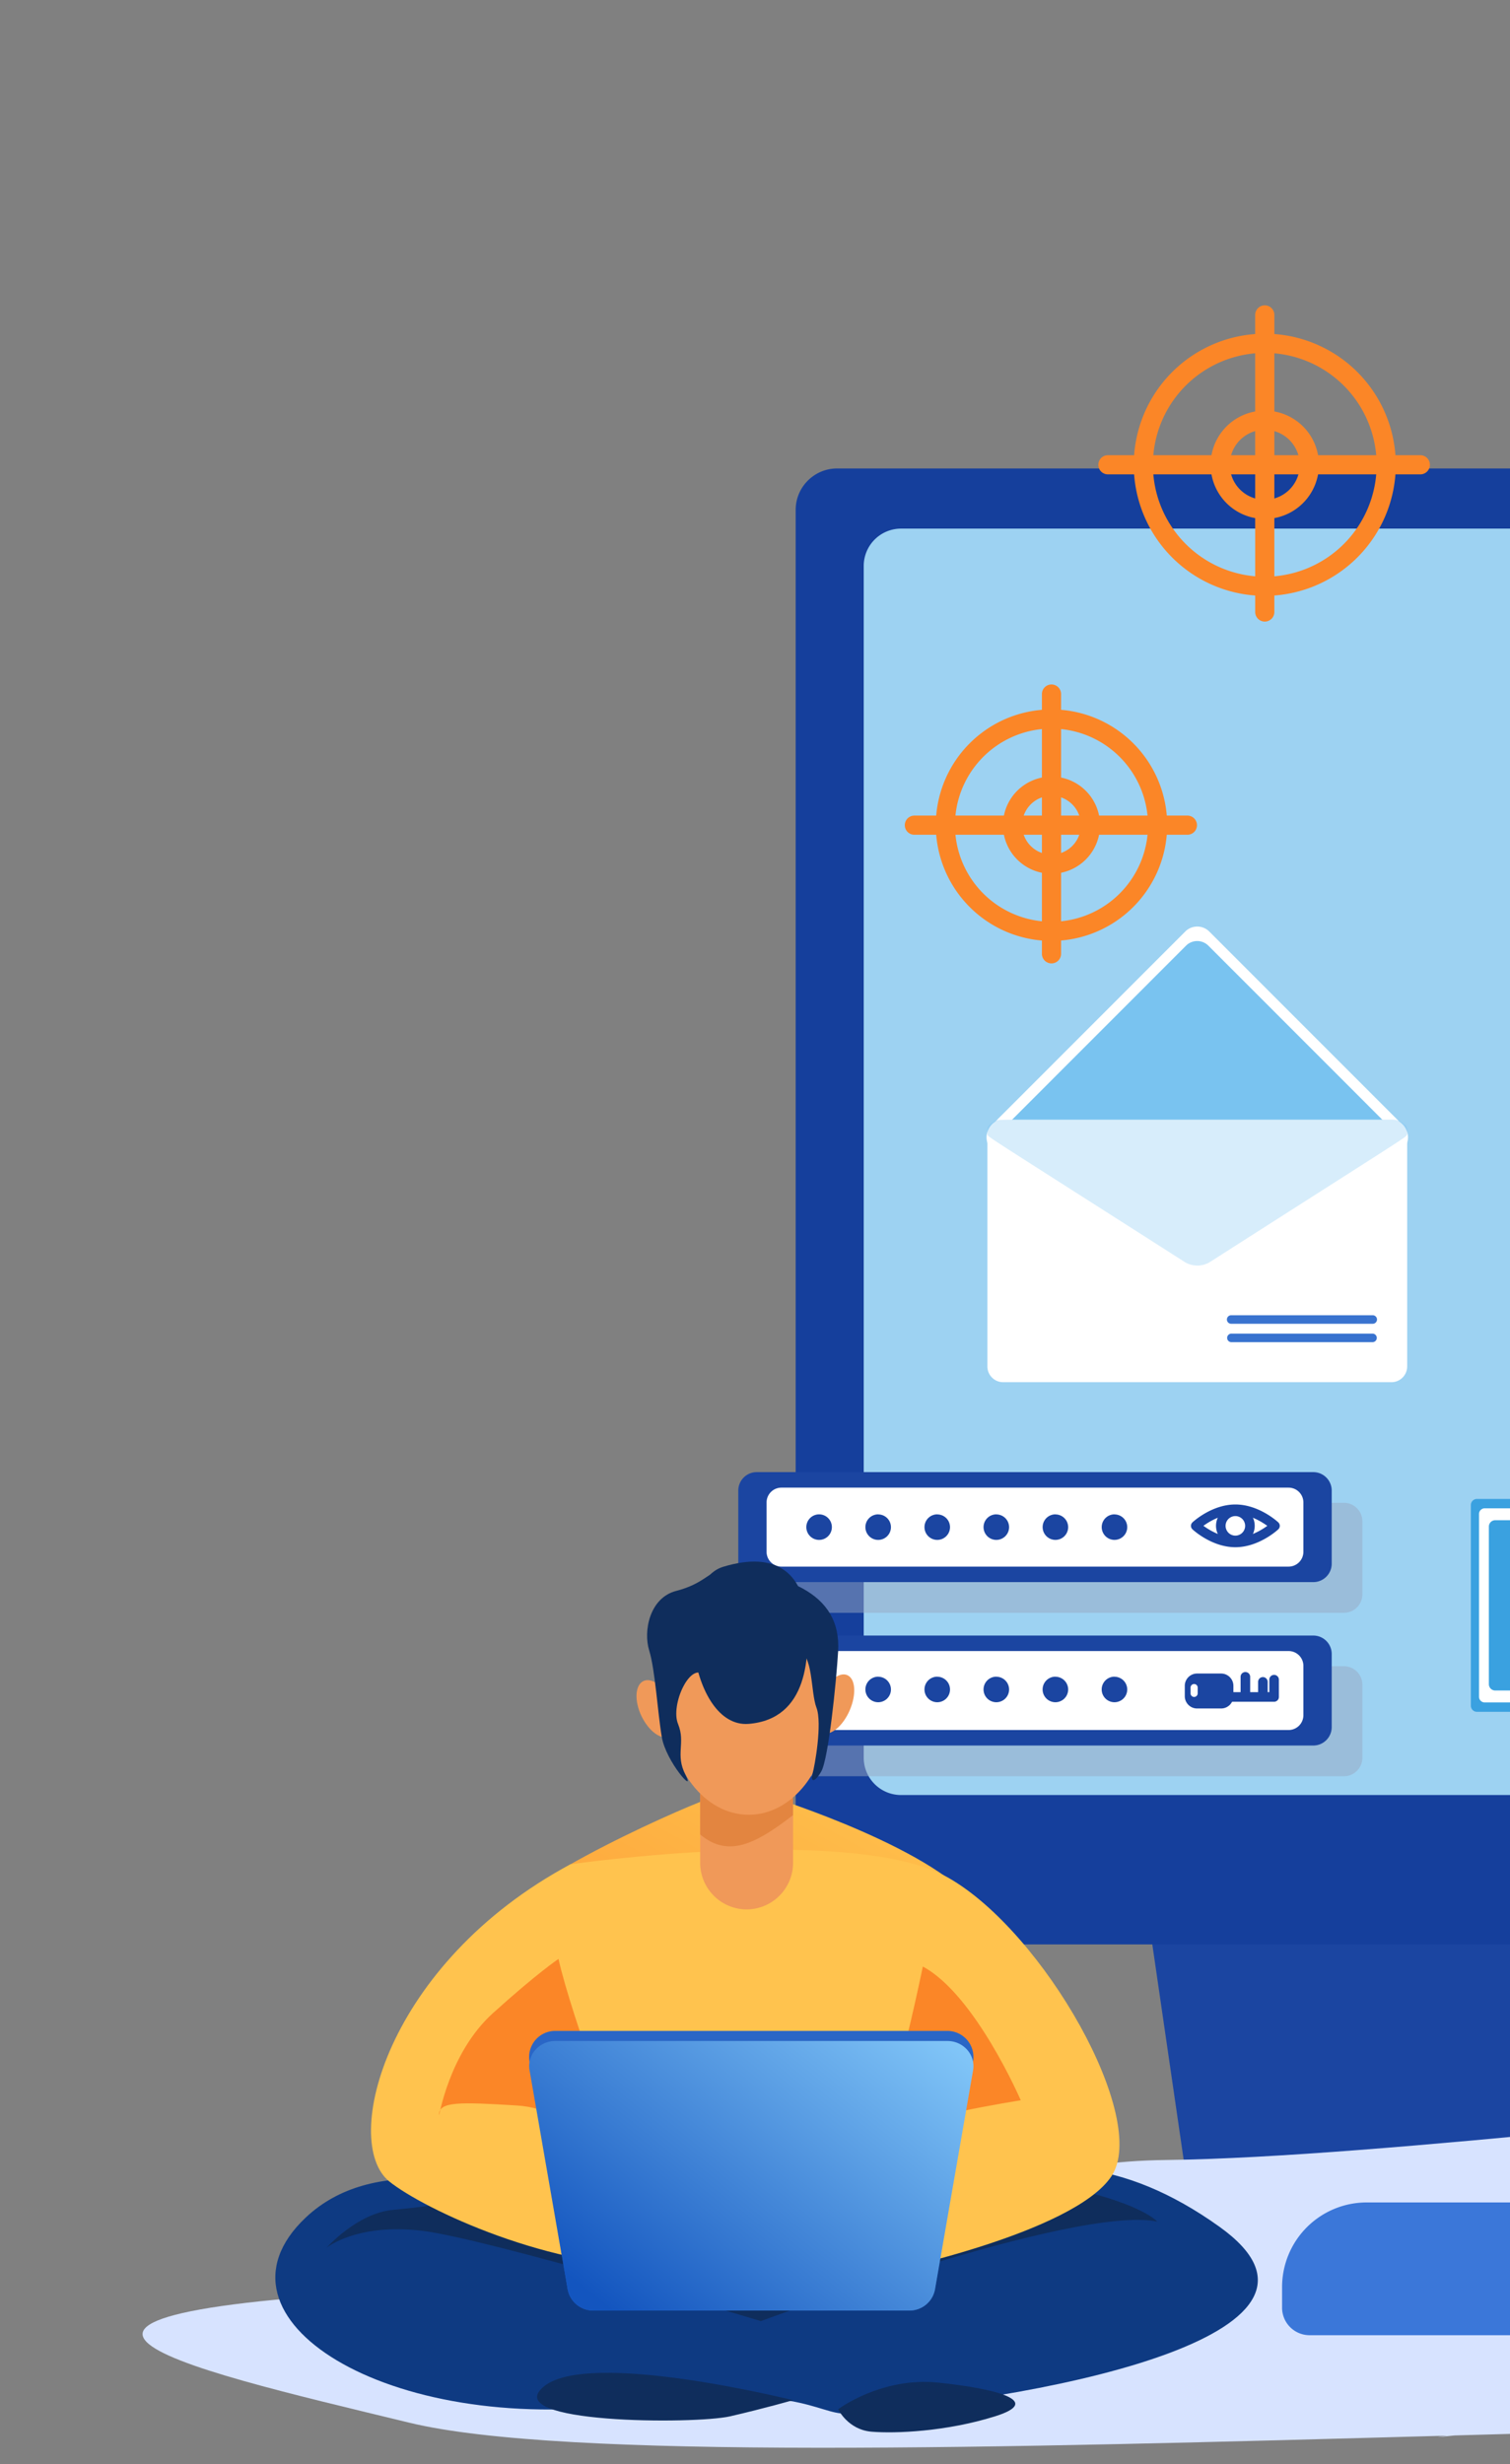 <svg width="630" height="1028" fill="none" xmlns="http://www.w3.org/2000/svg"><rect width="100%" height="100%" fill="#808080" stroke="none"/><path d="M476.677 783.1l19.604 134.572 750.279 19.425 18.52-157.815-788.403 3.818z" fill="#1B45A1"/><path d="M168.331 910.868a2.832 2.832 0 01-1.589-.469 2.832 2.832 0 01-1.206-2.93 2.816 2.816 0 01.797-1.452c.626-.613 15.627-15.114 43.523-31.321a320.114 320.114 0 01121.231-40.723 2.835 2.835 0 012.458 4.521 2.83 2.83 0 01-1.792 1.096 314.462 314.462 0 00-119.066 39.984c-27.31 15.894-42.271 30.374-42.424 30.514a2.79 2.79 0 01-1.932.78z" fill="#65ACE4"/><path d="M1488.06 953.537c-16.14-6.39-35.21-13.328-55.24-20.731-95.55-35.439-383.79-75.05-613.665-59.516-63.327 4.278-244.074 26.729-331.9 27.782-96.752 1.16-47.793 44.035-285.046 53.038s-128.558 33.02-31.473 56.56c63.946 15.52 246.825 10.59 432.967 5.42-5.555.72-4.909.74 3.271-.1 29.535-.82 59.13-1.64 88.332-2.38 108.655 1.29 266.442 11.74 383.154 12.7 155.29 1.28 460.49 9.42 487.37-26.485 13.56-18.132-23.31-34.459-77.77-46.288z" fill="#D7E3FF"/><path d="M998.284 918.792V779.275H675.223v139.517H570.212a35.3 35.3 0 00-24.964 10.344 35.33 35.33 0 00-10.34 24.975v8.589a11.48 11.48 0 0011.477 11.482h580.765a11.475 11.475 0 008.11-3.364 11.542 11.542 0 003.37-8.118v-8.589c0-9.368-3.72-18.351-10.35-24.975a35.294 35.294 0 00-24.96-10.344H998.284z" fill="#3B77D9"/><path d="M1324.28 195.427H349.258c-9.55 0-17.292 7.746-17.292 17.3v581.136c0 9.554 7.742 17.299 17.292 17.299h975.022c9.55 0 17.29-7.745 17.29-17.299V212.727c0-9.554-7.74-17.3-17.29-17.3z" fill="#153F9C"/><path d="M375.902 220.523h921.728c4.13 0 8.08 1.641 11 4.56a15.564 15.564 0 014.56 11.007v497.177a15.565 15.565 0 01-15.56 15.567H375.902a15.55 15.55 0 01-10.987-4.564 15.569 15.569 0 01-4.553-10.996V236.097c0-4.126 1.636-8.083 4.55-11.003a15.561 15.561 0 0110.99-4.571z" fill="#9DD2F2"/><path d="M585.386 479.491l-80.859 80.887a7.094 7.094 0 01-9.991 0l-80.872-80.887a7.099 7.099 0 010-9.996l80.858-80.907a7.096 7.096 0 019.992 0l80.872 80.894a7.103 7.103 0 010 10.009z" fill="#fff"/><path d="M579.424 479.138l-75.27 75.303a6.606 6.606 0 01-9.325 0l-75.27-75.303a6.605 6.605 0 010-9.33l75.27-75.302a6.594 6.594 0 019.325 0l75.27 75.302a6.592 6.592 0 010 9.33z" fill="#79C3F0"/><path d="M580.53 467.103H418.527a6.568 6.568 0 00-6.568 6.57v96.367a6.57 6.57 0 006.568 6.571H580.53a6.57 6.57 0 006.568-6.571v-96.367a6.569 6.569 0 00-6.568-6.57z" fill="#fff"/><path opacity=".3" d="M587.098 473.187c0-3.332.273-3.332-3.071-5.458a9.306 9.306 0 00-3.497-.666c-173.727 0-163.122-.313-165.507.666-3.237 2.066-3.064 1.999-3.064 5.458.759 1.499-4.889-2.419 82.597 53.458a10.17 10.17 0 009.992 0c87.432-55.877 81.79-51.965 82.55-53.458z" fill="#79C3F0"/><path d="M572.73 552.241h-59.064a1.776 1.776 0 01-1.778-1.779 1.776 1.776 0 011.778-1.779h59.064a1.776 1.776 0 011.778 1.779 1.778 1.778 0 01-1.778 1.779zm0 7.67h-59.064a1.784 1.784 0 01-1.191-3.006 1.79 1.79 0 011.191-.559h59.064a1.785 1.785 0 010 3.565z" fill="#3973CF"/><path d="M527.687 248.579a54.65 54.65 0 01-30.367-9.216 54.681 54.681 0 01-20.132-24.542 54.707 54.707 0 01-3.111-31.595 54.683 54.683 0 0114.96-27.999 54.637 54.637 0 0159.568-11.854 54.668 54.668 0 0124.531 20.14 54.705 54.705 0 019.212 30.381 54.755 54.755 0 01-16.027 38.65 54.712 54.712 0 01-38.634 16.035zm0-101.366a46.663 46.663 0 00-43.118 28.831 46.704 46.704 0 0010.134 50.884 46.655 46.655 0 0071.806-7.118 46.701 46.701 0 007.846-25.949 46.737 46.737 0 00-13.695-32.976 46.7 46.7 0 00-32.973-13.672z" fill="#FB8627"/><path d="M527.688 216.498a22.586 22.586 0 01-20.874-13.954 22.612 22.612 0 014.897-24.633 22.584 22.584 0 0124.623-4.9 22.6 22.6 0 0113.948 20.883 22.662 22.662 0 01-6.633 15.968 22.642 22.642 0 01-15.961 6.636zm0-37.211c-2.888 0-5.711.856-8.112 2.462a14.612 14.612 0 00-6.208 14.995 14.608 14.608 0 0011.472 11.477 14.602 14.602 0 0017.449-14.327 14.662 14.662 0 00-4.292-10.313 14.648 14.648 0 00-10.309-4.294z" fill="#FB8627"/><path d="M592.579 197.893H462.243a3.998 3.998 0 010-7.997h130.336a3.994 3.994 0 013.997 3.998 3.999 3.999 0 01-3.997 3.999z" fill="#FB8627"/><path d="M527.687 259.308a4 4 0 01-3.997-3.999V131.293a3.998 3.998 0 017.994 0v124.016a3.999 3.999 0 01-3.997 3.999zm-88.984 133.218a48.248 48.248 0 01-26.815-8.137 48.288 48.288 0 01-17.777-21.671 48.3 48.3 0 0110.463-52.622 48.251 48.251 0 0174.261 7.317 48.305 48.305 0 018.134 26.827 48.358 48.358 0 01-14.154 34.126 48.314 48.314 0 01-34.112 14.16zm0-88.577a40.259 40.259 0 00-22.374 6.79 40.29 40.29 0 00-14.833 18.082 40.308 40.308 0 008.73 43.908 40.267 40.267 0 0020.62 11.027 40.267 40.267 0 0041.342-17.132 40.3 40.3 0 006.788-22.384 40.349 40.349 0 00-11.81-28.476 40.314 40.314 0 00-28.463-11.815z" fill="#FB8627"/><path d="M438.703 364.491a20.244 20.244 0 01-18.709-12.507 20.262 20.262 0 0114.762-27.621 20.251 20.251 0 0124.196 19.877 20.273 20.273 0 01-5.937 14.316 20.256 20.256 0 01-14.312 5.935zm0-32.513a12.258 12.258 0 00-12.021 14.654 12.252 12.252 0 0022.211 4.42 12.265 12.265 0 002.066-6.812 12.273 12.273 0 00-3.592-8.669 12.26 12.26 0 00-8.664-3.593z" fill="#FB8627"/><path d="M495.401 348.238H381.498a3.994 3.994 0 01-3.997-3.998 3.999 3.999 0 013.997-3.999h113.903a3.994 3.994 0 013.997 3.999 3.998 3.998 0 01-3.997 3.998z" fill="#FB8627"/><path d="M438.703 401.903a3.994 3.994 0 01-3.997-3.998v-108.37a3.998 3.998 0 016.823-2.827 4.001 4.001 0 011.17 2.827v108.37a3.996 3.996 0 01-3.996 3.998z" fill="#FB8627"/><path d="M766.359 625.312h-150.14a2.551 2.551 0 00-2.551 2.552v83.706a2.552 2.552 0 002.551 2.552h150.14a2.552 2.552 0 002.551-2.552v-83.706a2.551 2.551 0 00-2.551-2.552z" fill="#3AA1E0"/><path d="M763.129 629.223H619.45a2.379 2.379 0 00-2.378 2.379v76.229a2.379 2.379 0 002.378 2.379h143.679a2.379 2.379 0 002.378-2.379v-76.229a2.379 2.379 0 00-2.378-2.379z" fill="#fff"/><path d="M758.726 634.181H623.853a2.679 2.679 0 00-2.678 2.679v65.7a2.679 2.679 0 002.678 2.679h134.873c1.479 0 2.678-1.2 2.678-2.679v-65.7a2.679 2.679 0 00-2.678-2.679z" fill="#3AA1E0"/><path d="M568.407 733.307v-30.52a7.708 7.708 0 00-7.68-7.684H331.966v45.888h228.761a7.708 7.708 0 007.68-7.684zm-7.68-106.369H331.966v45.881h228.761a7.708 7.708 0 007.68-7.684v-30.521a7.712 7.712 0 00-2.26-5.421 7.703 7.703 0 00-5.42-2.255z" fill="#99A8C2" opacity=".5"/><path d="M547.931 614.129H315.713a7.682 7.682 0 00-7.68 7.684v30.514a7.682 7.682 0 007.68 7.684h232.218c4.241 0 7.68-3.44 7.68-7.684v-30.514a7.682 7.682 0 00-7.68-7.684z" fill="#1B45A1"/><path d="M537.613 620.6H326.018a6.19 6.19 0 00-6.188 6.191v20.565a6.19 6.19 0 006.188 6.191h211.595a6.19 6.19 0 006.188-6.191v-20.565a6.19 6.19 0 00-6.188-6.191z" fill="#fff"/><path d="M547.931 682.301H315.713a7.682 7.682 0 00-7.68 7.684v30.514a7.682 7.682 0 007.68 7.683h232.218c4.241 0 7.68-3.44 7.68-7.683v-30.514a7.682 7.682 0 00-7.68-7.684z" fill="#1B45A1"/><path d="M537.613 688.765H326.018a6.19 6.19 0 00-6.188 6.191v20.565a6.19 6.19 0 006.188 6.191h211.595a6.19 6.19 0 006.188-6.191v-20.565a6.19 6.19 0 00-6.188-6.191z" fill="#fff"/><path d="M347.074 637.073a5.337 5.337 0 01-3.29 4.926 5.329 5.329 0 01-6.962-6.966 5.324 5.324 0 014.923-3.291 5.327 5.327 0 015.329 5.331zm19.317-5.331a5.327 5.327 0 00-4.924 3.291 5.33 5.33 0 1010.253 2.04 5.33 5.33 0 00-5.303-5.304l-.026-.027zm24.646 0a5.327 5.327 0 00-4.924 3.291 5.332 5.332 0 006.963 6.966 5.326 5.326 0 003.289-4.926 5.329 5.329 0 00-5.308-5.304l-.02-.027zm24.645 0a5.326 5.326 0 00-5.226 6.371 5.335 5.335 0 004.187 4.189 5.33 5.33 0 006.368-5.229 5.333 5.333 0 00-5.309-5.304l-.02-.027zm24.646 0a5.323 5.323 0 00-2.96.899 5.332 5.332 0 004.999 9.358 5.334 5.334 0 003.29-4.926 5.333 5.333 0 00-5.309-5.304l-.02-.027zm24.646 0a5.323 5.323 0 00-2.96.899 5.332 5.332 0 004.999 9.358 5.334 5.334 0 003.29-4.926 5.329 5.329 0 00-5.316-5.304l-.013-.027zm-117.9 73.05a5.337 5.337 0 01-3.29 4.926 5.329 5.329 0 01-6.962-6.966 5.332 5.332 0 014.923-3.291 5.33 5.33 0 015.329 5.331zm19.317-5.331a5.334 5.334 0 00-4.924 3.291 5.333 5.333 0 003.884 7.269 5.329 5.329 0 006.369-5.229 5.33 5.33 0 00-5.303-5.304l-.026-.027zm24.646 0a5.334 5.334 0 00-4.924 3.291 5.332 5.332 0 006.963 6.966 5.326 5.326 0 003.289-4.926 5.327 5.327 0 00-5.308-5.304l-.02-.027zm24.645 0a5.33 5.33 0 105.329 5.331 5.331 5.331 0 00-5.309-5.304l-.02-.027zm24.646 0a5.33 5.33 0 105.329 5.331 5.331 5.331 0 00-5.309-5.304l-.02-.027zm24.646 0a5.33 5.33 0 105.329 5.331 5.333 5.333 0 00-5.316-5.304l-.013-.027zm50.444-54.005c-9.805 0-17.572-7.15-17.891-7.457a1.998 1.998 0 010-2.919c.319-.306 8.086-7.456 17.891-7.456 9.805 0 17.572 7.15 17.898 7.456a1.992 1.992 0 01.633 1.46 1.997 1.997 0 01-.633 1.459c-.326.307-8.093 7.457-17.898 7.457zm-13.322-8.923c2.591 1.886 7.654 4.925 13.322 4.925 5.669 0 10.744-3.032 13.322-4.918-2.591-1.886-7.653-4.918-13.322-4.918-5.668 0-10.757 3.032-13.342 4.911h.02z" fill="#1B45A1"/><path d="M515.418 644.61a8.07 8.07 0 01-7.459-4.987 8.078 8.078 0 015.888-11.012 8.071 8.071 0 018.287 3.44 8.08 8.08 0 01-6.716 12.559zm0-12.148a4.076 4.076 0 00-3.998 4.874 4.075 4.075 0 007.387 1.47 4.08 4.08 0 00.688-2.266 4.085 4.085 0 00-4.077-4.078zm-5.955 65.686h-10.012a5.138 5.138 0 00-5.136 5.138v4.305c0 2.838 2.3 5.138 5.136 5.138h10.012c2.836 0 5.135-2.3 5.135-5.138v-4.305a5.137 5.137 0 00-5.135-5.138z" fill="#1B45A1"/><path d="M531.578 709.917h-34.857a1.998 1.998 0 010-3.999h32.859v-5.211a1.996 1.996 0 011.998-1.999 1.998 1.998 0 011.999 1.999v7.211a1.998 1.998 0 01-1.999 1.999z" fill="#1B45A1"/><path d="M526.901 709.564a1.998 1.998 0 01-1.998-2v-5.931a1.997 1.997 0 113.996 0v5.931a1.998 1.998 0 01-1.998 2zm-7.306 0a1.998 1.998 0 01-1.998-2v-8.043a1.996 1.996 0 011.998-1.999 1.998 1.998 0 011.998 1.999v8.043a1.998 1.998 0 01-1.998 2z" fill="#1B45A1"/><path d="M498.212 707.918a1.501 1.501 0 01-1.492-1.493v-2.306a1.499 1.499 0 01.399-1.119 1.497 1.497 0 012.18 0 1.492 1.492 0 01.399 1.119v2.306a1.495 1.495 0 01-1.486 1.493z" fill="#fff"/><path d="M313.669 963.646s-130.837-90.916-186.183-38.484c-44.19 41.856 34.251 91.038 134.6 77.818 70.607-9.333 78.64 4.2 91.016 3.92 92.062-7.062 216.118-34.657 155.742-77.913-82.237-58.976-137.884 3.545-166.526 19.106l-28.649 15.553z" fill="#0E3A82"/><path d="M482.826 926.788c-34.385-7.097-165.387 41.503-165.387 41.503s-114.084-34.406-141.374-37.678c-27.291-3.272-39.847 7.097-39.847 7.097s12.876-14.52 27.837-15.833c14.96-1.313 36.576-4.918 36.576-4.918s218.335-10.376 247.264-3.825c28.929 6.551 34.931 13.654 34.931 13.654z" fill="#0F2D5C"/><path d="M297.295 749.9c-5.189.82-85.841 35.986-86.833 50.76-.993 14.774 22.095 134.351 66.743 149.938 44.649 15.587 94.587 0 94.587 0s52.403-129.413 36.842-153.983c-15.56-24.57-85.927-46.688-85.927-46.688l-25.412-.027z" fill="url(#paint0_linear)"/><path d="M238.012 777.722c-77.048 41.317-95.972 115.88-75.596 132.32 14.281 11.515 68.123 36.998 114.79 35.359 46.667-1.64 90.497 2.752 90.497 2.752s80.052-16.294 96.019-40.297c15.966-24.004-28.33-101.958-68.049-124.503-39.72-22.544-157.661-5.631-157.661-5.631z" fill="url(#paint1_linear)"/><path d="M311.484 796.548a19.422 19.422 0 01-13.671-5.698 19.444 19.444 0 01-5.686-13.68v-65.254a19.387 19.387 0 015.675-13.707 19.372 19.372 0 0127.403 0 19.388 19.388 0 015.676 13.707v65.254a19.442 19.442 0 01-5.701 13.694 19.418 19.418 0 01-13.696 5.684z" fill="#F09959"/><path d="M311.484 692.531a19.423 19.423 0 00-13.673 5.7 19.442 19.442 0 00-5.684 13.685v53.358c11.424 9.55 22.488 4.545 38.754-8.07v-45.315a19.44 19.44 0 00-19.397-19.358z" fill="#E38540"/><path d="M354.014 714.582c-3.184 6.504-8.36 10.109-11.551 8.056-3.19-2.052-3.204-8.996 0-15.5s8.353-10.109 11.551-8.05c3.197 2.059 3.184 8.963 0 15.494zm-74.977-6.984c3.684 5.917 4.39 13.067 1.579 15.993-2.811 2.925-8.073.46-11.757-5.458-3.683-5.917-4.389-13.068-1.578-15.993 2.811-2.926 8.073-.46 11.756 5.458z" fill="#F09959"/><path d="M345.681 714.135c0 23.711-14.921 42.93-33.305 42.93s-33.305-19.219-33.305-42.93c0-23.71 14.921-42.929 33.305-42.929s33.305 19.219 33.305 42.929z" fill="#F09959"/><path d="M385.021 820.392c21.829 11.648 40.859 55.79 40.859 55.79s-49.125 7.65-59.283 15.327c-10.158 7.677 1.459-2.912 7.281-24.03 5.821-21.118 11.143-47.087 11.143-47.087zm-152.005-3.186c5.096 23.324 29.476 88.351 29.476 88.351s-22.581-25.73-46.581-27.189c-24-1.46-32.899-1.82-32.752 3.998.033 1.153 3.996-25.849 22.561-42.596 18.564-16.746 27.296-22.564 27.296-22.564z" fill="#FB8627"/><path d="M379.386 963.893H247.531a10.874 10.874 0 01-10.724-9.083l-15.9-94.914a10.887 10.887 0 012.432-8.815 10.883 10.883 0 018.292-3.847h163.635a10.883 10.883 0 018.292 3.847 10.887 10.887 0 012.432 8.815l-15.9 94.914a10.87 10.87 0 01-10.704 9.083z" fill="#2A66C6"/><path d="M379.386 963.893H247.531a10.759 10.759 0 01-6.931-2.43 10.772 10.772 0 01-3.76-6.313l-15.9-91.489c-1.106-6.391 3.997-12.215 10.724-12.215h163.602c6.721 0 11.83 5.824 10.725 12.215l-15.9 91.489a10.763 10.763 0 01-10.705 8.743z" fill="url(#paint2_linear)"/><path d="M330.861 1001.28c-.793-.13-85.149-21.254-103.979-5.693-18.831 15.563 63.04 15.823 77.781 12.423 14.741-3.41 26.198-6.73 26.198-6.73zm18.83 3.79s17.985-13.575 41.752-11.116c23.766 2.459 44.216 7.636 23.746 14.056-20.469 6.42-41.758 7.24-51.583 6.42-9.825-.82-13.915-9.36-13.915-9.36zm-47.973-351.45c-21.648 6.57-14.115 67.539 10.658 65.526 24.772-2.012 25.751-28.368 23.979-45.441-1.772-17.073-12.303-26.863-34.637-20.085z" fill="#0F2D5C"/><path d="M293.938 698.814c-5.995-5.777-14.308 12.395-11.044 20.385 3.264 7.991-1.299 12.662 3.118 21.232 4.416 8.57-8.134-5.465-9.892-15.76-1.759-10.296-2.764-28.116-5.269-36.152-2.504-8.037.127-21.991 11.324-24.857 11.197-2.865 13.782-8.036 18.051-8.283 4.27-.247 24.593 1.753 34.638 7.277 10.045 5.524 15.56 13.808 14.807 26.363-.752 12.554-3.996 44.695-7.027 49.979-3.031 5.285-4.57 3.998-3.664 1.006.906-2.992 4.163-21.091 1.659-27.622-2.505-6.53-1.259-22.597-7.78-23.85-6.521-1.253-5.023 9.876-12.803 10.709-7.78.833-26.118-.427-26.118-.427z" fill="#0F2D5C"/><defs><linearGradient id="paint0_linear" x1="368.881" y1="734.767" x2="243.83" y2="960.195" gradientUnits="userSpaceOnUse"><stop stop-color="#FFC34E"/><stop offset="1" stop-color="#FB8627"/></linearGradient><linearGradient id="paint1_linear" x1="258693" y1="231085" x2="234231" y2="309127" gradientUnits="userSpaceOnUse"><stop stop-color="#FFC34E"/><stop offset="1" stop-color="#FB8627"/></linearGradient><linearGradient id="paint2_linear" x1="383.583" y1="811.336" x2="257.83" y2="966.339" gradientUnits="userSpaceOnUse"><stop stop-color="#8FD4FF"/><stop offset="1" stop-color="#1355BF"/></linearGradient></defs></svg>